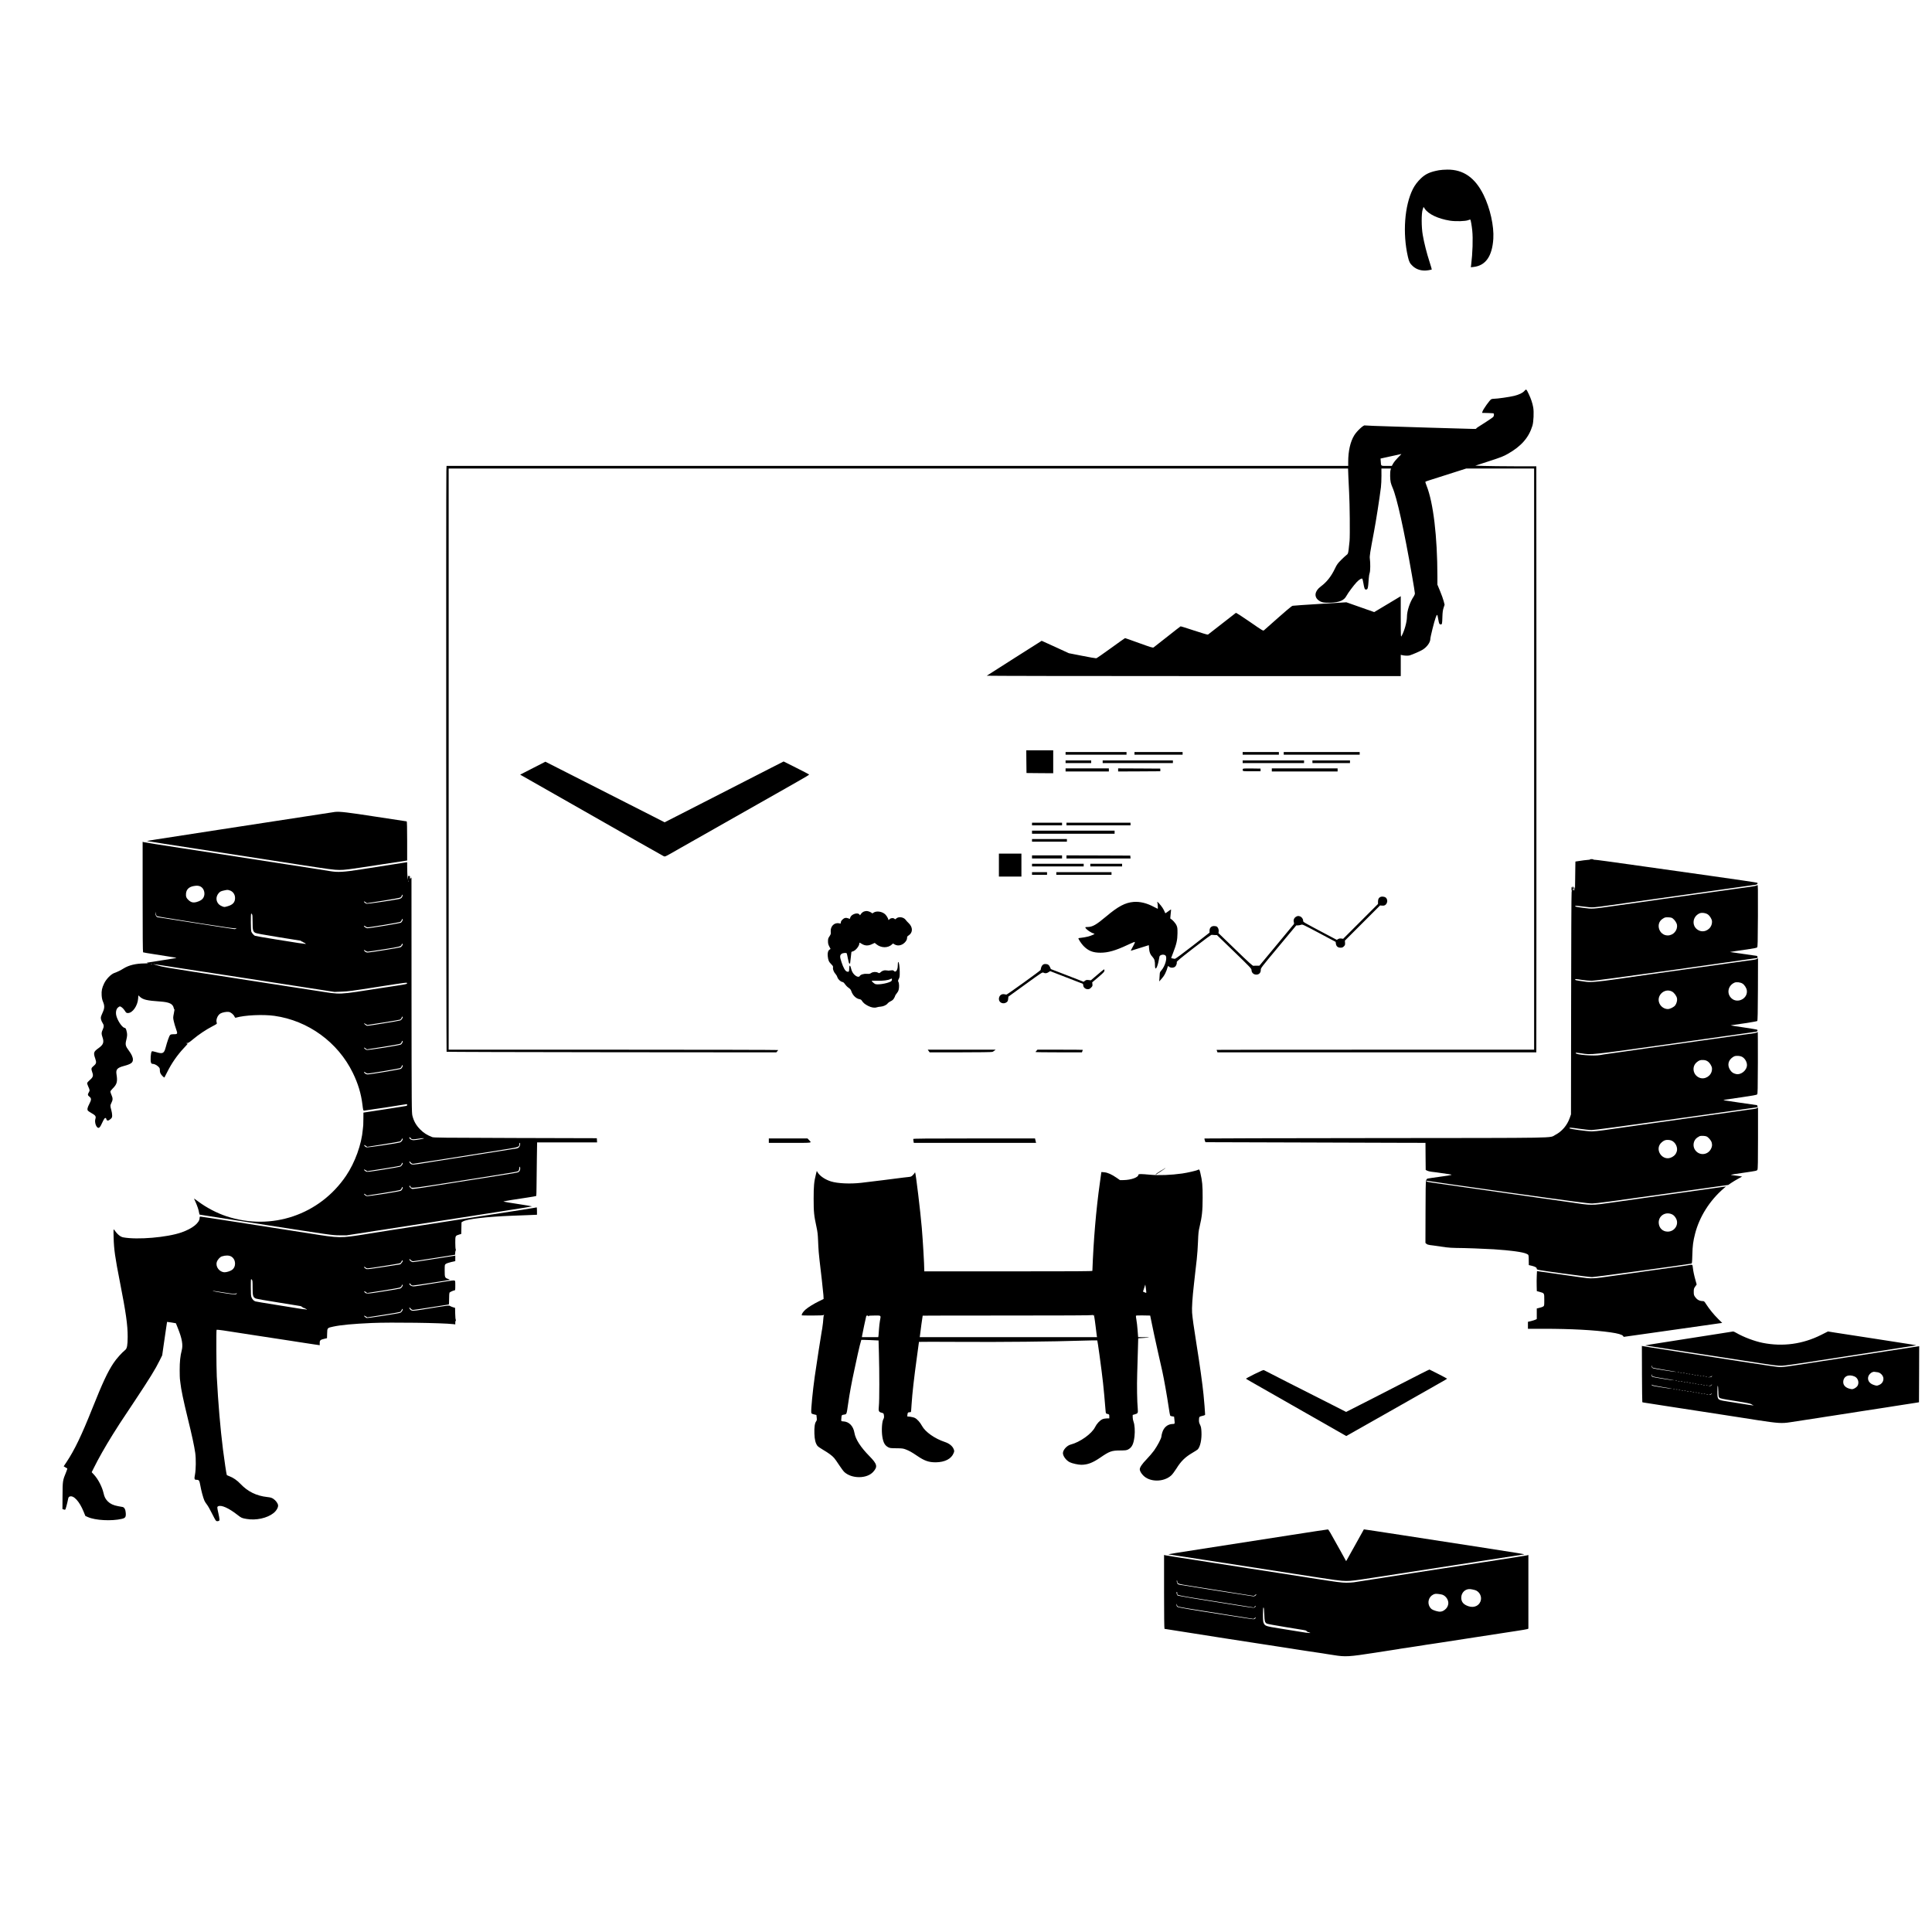 <?xml version="1.0" standalone="no"?>
<!DOCTYPE svg PUBLIC "-//W3C//DTD SVG 20010904//EN"
 "http://www.w3.org/TR/2001/REC-SVG-20010904/DTD/svg10.dtd">
<svg version="1.0" xmlns="http://www.w3.org/2000/svg"
 width="4375pt" height="4375pt" viewBox="0 0 4375 4375"
 preserveAspectRatio="xMidYMid meet">

<g transform="translate(0,4375) scale(0.1,-0.1)"
fill="#000000" stroke="none">
<path d="M32585 39895 c-198 -36 -300 -82 -406 -182 -77 -73 -141 -157 -184
-242 -190 -378 -236 -1004 -113 -1536 27 -117 45 -151 112 -213 91 -82 212
-114 350 -92 38 6 73 13 77 15 4 3 -18 80 -48 172 -64 196 -125 437 -155 613
-31 175 -32 485 -2 575 l20 60 29 -43 c81 -122 301 -226 569 -269 131 -20 352
-14 414 12 24 9 45 15 48 13 9 -10 33 -145 43 -247 19 -184 8 -518 -25 -780
l-7 -53 64 7 c272 31 420 244 445 638 18 289 -73 695 -222 996 -192 388 -457
573 -818 570 -66 0 -152 -7 -191 -14z"/>
<path d="M34522 34899 c-42 -47 -117 -84 -236 -114 -96 -24 -381 -65 -454 -65
-24 0 -52 -5 -62 -10 -36 -19 -186 -230 -200 -281 l-9 -29 62 -1 c60 -1 123
-3 180 -7 24 -2 27 -6 27 -35 0 -22 -8 -41 -22 -54 -22 -20 -277 -188 -345
-228 -18 -11 -33 -24 -33 -30 0 -7 -23 -10 -62 -8 -35 2 -243 7 -463 13 -220
6 -467 13 -550 16 -82 2 -440 14 -794 25 -354 10 -648 22 -653 25 -27 17 -184
-129 -242 -225 -88 -144 -136 -356 -136 -598 l0 -93 -10209 0 -10209 0 -4
-112 c-8 -234 -3 -13147 5 -13155 5 -4 1686 -9 3737 -11 l3729 -3 20 23 c12
12 21 25 21 30 0 4 -1678 8 -3730 8 l-3730 0 0 6580 0 6580 10184 0 10183 0 7
-192 c4 -106 12 -267 17 -358 14 -240 21 -956 10 -1089 -6 -63 -16 -155 -22
-204 -13 -85 -15 -91 -49 -116 -19 -14 -74 -65 -122 -113 -77 -77 -93 -100
-139 -195 -84 -176 -185 -304 -320 -404 -138 -102 -158 -233 -49 -314 64 -47
119 -58 269 -53 202 7 306 51 360 152 38 71 165 241 233 313 60 62 112 93 128
77 5 -5 15 -50 24 -100 20 -117 30 -144 55 -144 46 0 50 15 67 254 3 48 12
103 20 122 16 37 18 231 4 324 -8 56 4 133 95 615 44 231 124 743 156 1000 7
55 12 173 12 263 l-1 162 108 0 109 0 -10 -32 c-14 -51 -12 -216 4 -283 8 -33
26 -85 40 -115 97 -217 260 -948 442 -1995 36 -204 65 -385 65 -402 0 -16 -11
-47 -25 -67 -89 -131 -155 -330 -155 -469 -1 -111 -57 -313 -120 -427 -19 -35
-19 -35 -20 432 l0 467 -300 -180 -301 -180 -315 111 -316 111 -591 -36 c-326
-20 -606 -39 -624 -43 -28 -6 -132 -95 -649 -554 -20 -18 -25 -15 -324 192
-186 129 -308 206 -314 201 -32 -24 -623 -485 -632 -492 -6 -5 -131 32 -310
91 -164 55 -304 98 -310 96 -6 -2 -142 -108 -301 -234 -160 -127 -299 -236
-310 -243 -18 -11 -61 2 -329 99 -170 62 -313 112 -317 112 -4 0 -148 -102
-320 -227 -172 -125 -321 -228 -332 -230 -11 -2 -155 23 -320 56 l-301 59
-307 141 -308 140 -617 -391 c-339 -215 -621 -395 -627 -400 -5 -4 2102 -8
4683 -8 l4692 0 0 241 0 241 23 -6 c45 -14 143 -18 177 -8 70 21 250 100 298
131 99 63 171 165 172 242 0 43 89 401 120 481 34 92 38 89 60 -40 16 -94 25
-112 55 -112 31 0 33 8 38 175 3 99 10 148 27 201 l23 70 -21 82 c-12 45 -48
148 -82 228 l-60 145 0 182 c-1 910 -93 1676 -245 2057 -19 47 -31 88 -27 91
4 4 45 19 92 34 47 15 146 46 220 70 74 24 242 77 373 119 l238 76 770 0 769
0 0 -6580 0 -6580 -3595 0 c-1977 0 -3595 -2 -3595 -4 0 -3 4 -16 10 -30 l10
-26 3610 0 3610 0 2 2828 c1 2212 0 9792 -2 10335 l0 107 -497 1 c-274 1 -585
4 -692 8 l-193 6 314 102 c276 90 328 111 427 168 301 171 471 366 553 635 26
85 36 313 18 414 -17 95 -52 201 -100 300 -57 120 -58 121 -98 75z m-2861
-1507 c-43 -43 -93 -104 -111 -135 l-32 -57 -119 0 c-135 0 -124 -9 -132 105
l-5 61 232 51 c127 28 234 52 239 52 4 1 -28 -34 -72 -77z"/>
<path d="M23242 26503 l3 -258 303 -3 302 -2 0 260 0 260 -305 0 -305 0 2
-257z"/>
<path d="M24130 26690 l0 -30 690 0 690 0 0 30 0 30 -690 0 -690 0 0 -30z"/>
<path d="M25690 26690 l0 -30 545 0 545 0 0 30 0 30 -545 0 -545 0 0 -30z"/>
<path d="M28140 26690 l0 -30 410 0 410 0 0 30 0 30 -410 0 -410 0 0 -30z"/>
<path d="M29070 26690 l0 -30 860 0 860 0 0 30 0 30 -860 0 -860 0 0 -30z"/>
<path d="M24130 26500 l0 -30 290 0 290 0 0 30 0 30 -290 0 -290 0 0 -30z"/>
<path d="M24970 26500 l0 -30 795 0 795 0 0 30 0 30 -795 0 -795 0 0 -30z"/>
<path d="M28140 26500 l0 -30 695 0 695 0 0 30 0 30 -695 0 -695 0 0 -30z"/>
<path d="M29720 26500 l0 -30 425 0 425 0 0 30 0 30 -425 0 -425 0 0 -30z"/>
<path d="M17450 26356 c-703 -360 -986 -504 -1155 -591 -99 -51 -297 -152
-440 -225 -143 -73 -383 -195 -532 -272 l-273 -139 -262 134 c-145 74 -594
302 -998 507 -404 205 -894 453 -1087 552 l-353 179 -285 -146 -286 -147 213
-121 c117 -66 517 -293 888 -505 1386 -790 2116 -1205 2146 -1219 30 -15 33
-14 160 57 71 40 170 96 219 125 50 28 200 114 335 190 393 222 615 348 1870
1060 770 437 722 409 703 422 -9 7 -141 75 -292 151 l-276 138 -295 -150z"/>
<path d="M24130 26315 l0 -35 490 0 490 0 0 35 0 35 -490 0 -490 0 0 -35z"/>
<path d="M25320 26315 l0 -35 478 2 477 3 0 30 0 30 -477 3 -478 2 0 -35z"/>
<path d="M28144 26336 c-3 -8 -4 -23 -2 -33 3 -17 18 -18 203 -18 l200 0 0 30
0 30 -198 3 c-166 2 -198 0 -203 -12z"/>
<path d="M28800 26315 l0 -35 745 0 745 0 0 35 0 35 -745 0 -745 0 0 -35z"/>
<path d="M7585 25364 c-44 -5 -349 -52 -2600 -399 -1642 -253 -1658 -255
-1653 -261 2 -2 591 -94 1309 -204 717 -111 1666 -257 2109 -326 710 -109 820
-124 935 -124 117 -1 201 10 833 107 l702 107 0 443 c0 286 -4 443 -10 443 -5
0 -317 47 -692 105 -653 101 -824 121 -933 109z"/>
<path d="M23370 25090 l0 -30 340 0 340 0 0 30 0 30 -340 0 -340 0 0 -30z"/>
<path d="M24150 25090 l0 -30 725 0 725 0 0 30 0 30 -725 0 -725 0 0 -30z"/>
<path d="M23370 24905 l0 -35 935 0 935 0 0 35 0 35 -935 0 -935 0 0 -35z"/>
<path d="M23370 24720 l0 -30 395 0 395 0 0 30 0 30 -395 0 -395 0 0 -30z"/>
<path d="M3230 23440 c0 -835 3 -1251 10 -1255 6 -4 113 -22 238 -41 125 -19
268 -42 317 -50 50 -8 114 -18 142 -23 29 -4 55 -10 58 -12 2 -3 -138 -27
-313 -53 -174 -26 -328 -51 -342 -54 -23 -6 -22 -7 10 -12 19 -3 -17 -6 -80
-7 -195 -2 -353 -40 -470 -113 -72 -45 -139 -78 -215 -105 -74 -27 -181 -138
-227 -235 -49 -102 -62 -165 -56 -269 4 -62 13 -103 32 -148 37 -88 35 -145
-8 -238 -19 -41 -37 -88 -41 -104 -8 -36 9 -92 41 -141 30 -44 30 -82 -1 -148
-30 -65 -31 -91 -5 -167 41 -118 21 -173 -91 -252 -109 -78 -117 -104 -73
-231 32 -94 27 -118 -37 -171 -56 -48 -58 -60 -29 -145 28 -77 17 -110 -56
-173 -29 -26 -56 -55 -60 -65 -3 -11 8 -47 25 -84 36 -78 37 -89 11 -132 -28
-46 -25 -66 15 -96 48 -37 47 -72 -5 -170 -41 -78 -49 -120 -28 -149 7 -8 45
-33 83 -55 88 -49 104 -74 85 -131 -24 -73 20 -201 69 -201 26 0 44 25 85 115
44 95 63 120 83 104 7 -6 13 -17 13 -24 0 -7 6 -18 14 -24 18 -15 46 -3 89 37
23 22 27 34 27 76 0 28 -9 83 -20 121 -26 90 -25 105 5 165 32 62 32 103 0
174 -14 31 -25 66 -25 77 0 10 24 43 54 72 94 92 111 155 85 316 -19 112 14
151 163 191 165 44 208 75 208 148 0 50 -32 121 -89 197 -79 104 -88 140 -61
244 24 96 25 137 4 212 -14 50 -20 59 -45 64 -60 13 -168 181 -188 290 -13 71
3 138 41 170 16 14 35 25 41 25 28 0 78 -43 111 -94 33 -52 38 -56 74 -56 104
0 218 163 230 327 l5 73 37 -34 c71 -64 161 -85 456 -105 211 -15 288 -52 309
-149 4 -18 10 -30 14 -27 5 2 -1 -39 -12 -93 -19 -94 -19 -100 -2 -177 9 -44
32 -122 51 -174 41 -114 38 -121 -52 -121 -49 0 -68 -4 -83 -19 -19 -19 -63
-144 -101 -286 -35 -131 -66 -146 -218 -99 -56 17 -88 22 -94 16 -25 -25 -37
-206 -18 -256 5 -15 17 -26 27 -26 43 0 96 -24 133 -59 36 -34 40 -43 40 -87
0 -33 7 -61 23 -86 21 -34 74 -85 81 -77 2 2 30 56 61 119 101 203 230 388
376 544 46 49 85 92 87 97 2 4 -9 9 -25 12 -23 3 -22 4 9 6 31 1 54 15 140 87
125 105 293 218 438 293 103 54 107 57 98 81 -24 63 18 170 83 209 41 25 142
44 191 36 47 -8 109 -60 128 -105 9 -21 18 -29 29 -26 203 59 615 78 876 42
764 -108 1437 -597 1775 -1291 118 -242 187 -470 217 -717 16 -130 18 -138 39
-138 22 0 910 135 952 145 17 4 22 1 22 -14 0 -10 -6 -21 -12 -23 -7 -3 -230
-38 -495 -79 l-483 -74 -1 -135 c0 -74 -2 -142 -3 -150 -2 -8 -6 -51 -10 -95
-27 -336 -177 -752 -379 -1050 -599 -886 -1687 -1254 -2707 -918 -218 72 -457
197 -642 336 -49 37 -91 67 -93 67 -2 0 11 -33 30 -72 42 -93 74 -186 82 -244
3 -25 11 -48 17 -50 6 -2 684 -108 1506 -235 1463 -227 1498 -232 1655 -233
l160 -1 2103 325 c1156 179 2102 327 2102 331 0 3 -143 27 -317 54 -175 26
-324 51 -331 55 -7 3 67 19 165 34 98 15 265 40 372 57 106 16 197 32 202 35
5 3 9 108 9 233 0 125 3 397 7 604 l6 377 679 0 679 0 -3 48 -3 47 -1845 5
c-1675 5 -1849 6 -1885 21 -123 50 -190 93 -269 172 -92 93 -144 184 -176 307
-18 73 -19 147 -21 2715 -1 1452 -1 2651 -1 2665 0 22 -1 23 -13 7 -18 -25
-23 -21 -21 13 1 17 0 30 -3 31 -3 0 -14 2 -23 4 -15 3 -18 -5 -19 -43 l-2
-47 -7 55 c-5 30 -8 120 -9 201 l-1 145 -337 -53 c-186 -29 -500 -78 -698
-109 -403 -63 -537 -71 -715 -40 -52 8 -255 40 -450 71 -195 30 -530 82 -745
115 -214 33 -550 85 -745 115 -195 30 -411 64 -480 75 -69 10 -494 76 -945
145 -451 68 -832 129 -847 134 l-28 9 0 -1248z m6027 348 c-3 -8 -6 -5 -6 6
-1 11 2 17 5 13 3 -3 4 -12 1 -19z m-4717 -113 c80 -40 114 -160 70 -245 -25
-49 -76 -84 -157 -106 -77 -21 -125 -10 -182 42 -50 45 -65 81 -59 148 8 96
67 153 177 172 70 12 110 9 151 -11z m655 -86 c77 -21 128 -91 128 -174 0 -96
-50 -153 -165 -186 -74 -22 -77 -22 -122 -5 -64 25 -102 59 -121 111 -23 58
-13 120 25 174 36 49 58 61 135 77 78 16 74 16 120 3z m3920 -126 c-10 -42
-32 -61 -83 -72 -124 -26 -707 -112 -727 -107 -29 7 -72 42 -63 51 3 4 20 -3
37 -16 l30 -22 368 57 c206 32 378 64 390 72 13 8 25 25 29 39 3 14 11 25 16
25 6 0 7 -11 3 -27z m-5568 -454 c13 -13 66 -22 1003 -170 620 -97 769 -118
789 -109 22 10 23 9 11 -4 -7 -9 -24 -16 -38 -16 -13 0 -409 61 -879 135 -470
74 -858 135 -864 135 -25 0 -49 41 -48 83 l2 42 6 -43 c4 -23 12 -47 18 -53z
m2164 31 c5 0 9 -71 9 -166 0 -185 8 -217 60 -248 21 -12 187 -43 523 -97 270
-43 498 -80 505 -81 6 -1 12 -5 12 -10 0 -4 6 -8 14 -8 7 0 25 -9 38 -20 14
-10 28 -16 32 -13 3 3 6 1 6 -5 0 -6 8 -12 18 -15 36 -8 -87 6 -173 19 -49 8
-287 46 -528 84 -241 39 -446 74 -455 79 -28 15 -70 64 -81 94 -12 32 -15 399
-3 411 4 4 8 1 10 -8 2 -9 8 -16 13 -16z m3409 -109 c0 -24 -21 -61 -42 -75
-22 -14 -695 -126 -758 -126 -30 0 -90 43 -78 55 4 4 19 -2 34 -14 15 -11 35
-21 46 -21 57 0 725 112 745 125 12 9 25 26 29 40 6 24 24 35 24 16z m0 -564
c0 -18 -28 -55 -51 -68 -22 -11 -692 -119 -744 -119 -21 0 -44 9 -62 24 -35
30 -24 46 13 17 15 -11 38 -21 53 -21 14 0 183 25 375 55 356 56 377 62 391
106 7 21 25 26 25 6z m-5677 -444 c-7 -2 -19 -2 -25 0 -7 3 -2 5 12 5 14 0 19
-2 13 -5z m2085 -319 l2047 -316 160 6 c138 4 253 19 823 109 639 100 663 103
660 83 -3 -22 -9 -23 -423 -85 -38 -6 -113 -17 -165 -25 -999 -156 -890 -151
-1439 -66 -212 32 -548 84 -746 115 -198 30 -504 78 -680 105 -176 28 -378 59
-450 70 -71 11 -157 25 -190 30 -33 5 -370 57 -750 115 -502 77 -715 114 -780
135 -49 15 -99 30 -110 33 -11 2 -16 5 -12 6 5 0 929 -141 2055 -315z m3592
-884 c0 -25 -31 -68 -57 -78 -25 -10 -712 -122 -748 -122 -15 0 -78 50 -72 57
3 2 20 -5 40 -17 l35 -21 358 56 c198 31 370 60 382 66 13 5 29 23 35 39 11
29 27 41 27 20z m0 -549 c0 -24 -21 -61 -42 -74 -29 -19 -741 -131 -774 -123
-26 7 -69 44 -61 53 3 2 19 -5 36 -18 l30 -22 368 57 c208 33 378 64 390 72
13 8 25 25 29 39 6 24 24 35 24 16z m0 -550 c0 -24 -21 -61 -42 -75 -22 -14
-692 -126 -756 -126 -18 0 -43 10 -59 24 -35 30 -24 46 13 17 15 -11 36 -21
48 -21 59 0 723 112 743 125 12 9 25 26 29 40 6 24 24 35 24 16z m182 -1646
c23 -30 49 -31 185 -9 53 8 103 12 112 8 18 -7 -169 -42 -235 -43 -44 -1 -94
28 -94 55 0 21 10 17 32 -11z m-182 -15 c0 -26 -31 -68 -57 -78 -54 -21 -741
-122 -765 -113 -28 10 -66 51 -49 51 6 0 24 -9 39 -20 l27 -20 355 56 c195 30
367 60 382 66 15 5 33 23 40 39 13 29 28 39 28 19z m2657 -132 c-6 -45 -31
-74 -71 -83 -11 -3 -421 -68 -911 -145 -489 -77 -1002 -158 -1140 -180 -305
-50 -327 -51 -360 -20 -22 21 -34 50 -20 50 3 0 16 -12 29 -27 18 -20 32 -27
57 -26 29 1 1138 175 2084 327 305 49 315 53 315 117 0 16 5 29 11 29 8 0 10
-14 6 -42z m-2657 -418 c0 -25 -31 -68 -57 -78 -15 -6 -190 -37 -388 -68 -351
-55 -361 -56 -392 -39 -17 10 -34 24 -37 31 -7 18 -3 18 37 -6 l35 -21 359 56
c197 31 369 60 381 66 13 5 29 23 35 39 11 29 27 41 27 20z m2660 -119 c0 -27
-7 -49 -23 -67 -26 -30 66 -13 -1147 -204 -212 -34 -428 -68 -480 -76 -52 -8
-120 -19 -150 -24 -30 -4 -184 -29 -342 -54 -158 -25 -295 -43 -305 -39 -26 9
-63 44 -63 60 0 20 18 16 25 -5 15 -48 4 -49 967 103 1559 247 1459 229 1480
255 10 12 18 37 18 56 0 19 5 34 10 34 6 0 10 -18 10 -39z m-2660 -430 c0 -24
-21 -61 -42 -75 -29 -18 -740 -130 -774 -122 -26 7 -69 44 -61 53 3 2 19 -5
36 -18 l31 -22 367 57 c208 32 378 64 390 72 13 8 25 25 29 39 6 24 24 35 24
16z"/>
<path d="M22620 24160 l0 -260 255 0 255 0 0 260 0 260 -255 0 -255 0 0 -260z"/>
<path d="M23370 24345 l0 -35 340 0 340 0 0 35 0 35 -340 0 -340 0 0 -35z"/>
<path d="M24150 24345 l0 -35 726 0 725 0 -3 33 -3 32 -722 3 -723 2 0 -35z"/>
<path d="M36006 24288 c3 -4 -11 -8 -30 -8 -31 0 -176 -19 -271 -35 l-30 -5
-2 -122 c0 -68 -2 -205 -4 -305 l-3 -181 -29 4 c-17 2 -32 6 -35 9 -6 5 23 9
48 5 8 -1 11 2 7 6 -11 11 -67 14 -68 3 -4 -30 -3 -69 2 -69 4 0 2 -21 -2 -47
-5 -27 -10 -1168 -11 -2538 l-3 -2490 -28 -80 c-60 -170 -176 -306 -328 -385
-144 -75 219 -68 -4071 -72 -2126 -2 -3869 -6 -3872 -9 -3 -3 0 -23 7 -45 l14
-39 2009 -6 c1105 -3 2226 -7 2491 -8 l483 -1 2 -307 3 -306 35 -18 c19 -9 62
-20 94 -23 33 -3 87 -10 120 -15 75 -12 196 -29 256 -37 128 -17 119 -20 -165
-59 -154 -21 -289 -41 -301 -45 -11 -5 -25 -23 -31 -44 -8 -25 -12 -254 -12
-724 l-2 -688 23 -21 c15 -13 43 -23 82 -28 32 -4 68 -8 80 -10 27 -5 143 -21
277 -40 59 -8 167 -15 240 -15 171 0 636 -17 844 -30 392 -26 664 -63 745
-103 50 -24 47 -14 49 -188 l1 -67 68 -16 c82 -21 112 -39 112 -69 0 -22 8
-24 588 -105 331 -46 621 -82 664 -82 61 0 2148 284 2244 305 21 5 21 11 27
202 5 204 18 303 62 475 98 383 330 751 645 1023 l55 47 -50 -7 c-27 -3 -61
-8 -75 -10 -14 -2 -61 -9 -105 -15 -44 -6 -107 -15 -140 -20 -33 -5 -78 -11
-100 -14 -123 -16 -353 -48 -435 -61 -52 -8 -212 -30 -355 -50 -143 -20 -368
-51 -500 -70 -538 -76 -752 -106 -790 -112 -519 -74 -476 -74 -990 3 -95 14
-1466 208 -1550 220 -22 3 -67 9 -100 14 -58 9 -168 24 -250 36 -22 3 -65 9
-95 14 -30 5 -80 12 -110 15 -30 3 -62 8 -70 10 -8 2 -37 6 -65 10 -27 3 -77
10 -110 15 -33 5 -80 12 -105 15 -25 3 -70 10 -100 15 -30 5 -77 11 -105 15
-27 3 -61 7 -75 10 -14 2 -41 6 -60 9 -44 6 -188 26 -215 31 -11 1 -63 9 -115
16 -52 7 -101 17 -107 22 -22 17 -14 26 15 16 15 -5 835 -122 1822 -261 1499
-210 1813 -251 1905 -251 87 1 424 45 1596 211 l1486 209 64 44 c35 24 106 67
157 95 l92 51 -74 12 c-41 6 -100 14 -130 17 -31 4 -54 9 -52 11 2 3 136 24
298 47 281 41 294 43 305 67 10 18 13 187 13 717 l0 692 -22 -14 c-13 -8 -50
-17 -83 -21 -33 -4 -85 -10 -115 -15 -30 -5 -73 -12 -95 -14 -22 -3 -105 -15
-185 -26 -80 -12 -158 -23 -175 -25 -16 -3 -145 -21 -285 -40 -140 -20 -363
-51 -495 -70 -132 -19 -355 -50 -495 -70 -140 -20 -268 -38 -285 -40 -16 -3
-176 -25 -355 -50 -179 -25 -404 -57 -500 -71 -96 -14 -188 -27 -205 -29 -16
-3 -110 -16 -207 -30 -97 -14 -214 -25 -259 -25 -115 0 -509 54 -509 70 0 19
23 18 216 -10 109 -16 239 -30 287 -30 63 0 622 75 1910 255 1002 141 1828
257 1835 260 21 8 14 44 -10 50 -13 3 -194 29 -403 58 -314 44 -372 55 -335
61 25 4 200 30 390 57 239 34 350 54 360 65 13 13 15 108 17 722 1 389 -1 701
-3 695 -6 -14 -56 -29 -129 -38 -77 -9 -333 -44 -400 -55 -33 -5 -78 -11 -100
-14 -22 -3 -184 -26 -360 -51 -176 -25 -336 -47 -355 -50 -29 -4 -236 -33
-355 -50 -16 -3 -129 -19 -250 -35 -121 -17 -233 -33 -250 -35 -16 -3 -176
-25 -355 -50 -179 -25 -401 -57 -495 -71 -93 -13 -235 -34 -315 -44 -80 -11
-172 -25 -205 -32 -140 -26 -546 5 -553 43 -3 14 9 14 120 -3 248 -38 169 -47
2148 231 987 138 1805 254 1818 257 26 5 40 30 25 45 -5 5 -144 29 -309 53
-164 24 -297 45 -294 46 7 3 41 8 328 49 145 22 269 44 275 50 9 9 13 197 15
717 l2 705 -22 -15 c-13 -7 -45 -17 -73 -21 -27 -3 -63 -8 -80 -11 -16 -2 -97
-13 -180 -24 -82 -11 -177 -25 -210 -30 -33 -5 -78 -11 -100 -14 -54 -7 -522
-73 -610 -86 -38 -5 -86 -12 -105 -15 -60 -8 -466 -65 -645 -90 -93 -13 -285
-40 -425 -60 -321 -45 -246 -35 -740 -106 -435 -63 -619 -78 -725 -59 -27 5
-89 14 -137 20 -63 9 -88 16 -88 26 0 17 -2 18 155 -6 72 -11 170 -20 220 -20
63 0 611 73 1910 255 1001 141 1826 258 1833 260 21 8 14 44 -10 50 -20 4
-571 83 -602 86 -11 1 164 28 449 69 92 13 156 27 165 36 13 13 15 109 18 720
2 624 1 704 -12 691 -14 -14 -74 -27 -186 -42 -51 -6 -288 -40 -395 -55 -38
-5 -86 -12 -105 -15 -19 -3 -132 -18 -250 -35 -118 -17 -231 -32 -250 -35 -19
-3 -145 -20 -280 -39 -135 -19 -441 -62 -680 -95 -239 -34 -462 -65 -495 -71
-33 -5 -78 -11 -100 -14 -22 -3 -229 -32 -460 -65 -539 -77 -535 -77 -730 -51
-177 23 -195 27 -195 42 0 12 39 9 239 -17 152 -20 160 -20 576 39 138 19 428
60 645 91 217 31 890 125 1495 210 605 85 1115 157 1133 160 34 6 52 29 36 45
-5 5 -493 77 -1084 160 -591 84 -1232 174 -1425 201 -862 122 -1135 159 -1169
159 -20 0 -36 3 -36 8 0 4 -18 7 -39 7 -22 1 -37 -3 -35 -7z m-358 -673 c6 0
12 -4 12 -10 0 -13 -23 -13 -32 0 -5 6 -8 2 -8 -9 0 -11 -3 -17 -6 -13 -3 3
-3 15 1 28 4 12 10 18 14 13 3 -5 12 -9 19 -9z m3026 -572 c24 -17 52 -50 69
-83 25 -47 28 -63 24 -108 -14 -136 -156 -226 -281 -178 -180 69 -180 311 -1
393 48 22 140 10 189 -24z m-797 -89 c47 -35 91 -101 98 -147 19 -124 -83
-240 -210 -240 -195 0 -281 263 -122 372 59 39 64 41 139 38 50 -2 75 -8 95
-23z m1583 -1478 c46 -30 90 -100 97 -154 25 -185 -212 -306 -349 -177 -113
107 -79 285 67 352 46 21 138 10 185 -21z m-1600 -178 c51 -26 105 -99 116
-156 9 -46 -10 -117 -41 -158 -31 -41 -118 -84 -167 -84 -78 0 -155 51 -189
125 -81 174 110 359 281 273z m1586 -1478 c64 -32 114 -114 114 -188 -1 -120
-135 -229 -249 -203 -64 14 -104 43 -138 101 -61 101 -37 209 61 277 42 28 56
33 109 33 41 0 75 -7 103 -20z m-772 -107 c24 -17 52 -50 69 -83 25 -47 28
-63 24 -109 -14 -136 -162 -227 -285 -175 -146 60 -178 250 -60 349 53 45 87
56 152 51 44 -3 69 -12 100 -33z m-31 -1697 c42 -17 104 -89 117 -135 16 -57
12 -93 -15 -147 -74 -145 -266 -159 -359 -26 -63 89 -41 220 47 281 23 15 49
31 57 34 29 11 121 7 153 -7z m-763 -110 c75 -49 115 -154 90 -232 -19 -59
-47 -92 -103 -124 -214 -123 -423 177 -235 335 52 44 87 56 151 51 41 -3 70
-12 97 -30z m-25 -1651 c37 -15 66 -42 93 -87 83 -135 -20 -308 -183 -308
-113 0 -196 80 -203 195 -9 158 144 262 293 200z"/>
<path d="M23370 24160 l0 -30 585 0 585 0 0 30 0 30 -585 0 -585 0 0 -30z"/>
<path d="M24690 24160 l0 -30 360 0 360 0 0 30 0 30 -360 0 -360 0 0 -30z"/>
<path d="M23370 23970 l0 -30 170 0 170 0 0 30 0 30 -170 0 -170 0 0 -30z"/>
<path d="M23920 23970 l0 -30 625 0 625 0 0 30 0 30 -625 0 -625 0 0 -30z"/>
<path d="M31265 23441 c-42 -18 -60 -50 -60 -107 l0 -54 -394 -394 -395 -395
-42 6 c-30 4 -50 0 -72 -12 l-30 -18 -214 113 c-561 297 -548 289 -548 318 0
45 -34 90 -78 103 -33 9 -45 9 -75 -6 -48 -23 -73 -75 -59 -123 8 -26 8 -39
-1 -52 -7 -9 -184 -224 -395 -477 l-383 -461 -57 0 c-31 1 -67 -1 -78 -3 -17
-3 -104 75 -407 369 l-385 372 5 38 c6 44 -16 95 -46 112 -11 5 -38 10 -61 10
-60 0 -100 -41 -100 -104 l0 -45 -382 -298 c-239 -185 -391 -297 -403 -296
-28 2 -85 15 -85 18 0 2 21 56 46 121 76 195 97 288 98 439 1 116 -2 136 -23
182 -21 49 -99 134 -131 145 -11 3 -12 20 -1 107 7 57 11 104 9 106 -2 2 -30
-16 -62 -41 -33 -24 -62 -44 -66 -44 -3 0 -12 17 -19 38 -8 20 -29 60 -47 87
-40 61 -128 158 -118 130 9 -25 18 -155 11 -155 -3 0 -39 18 -80 40 -165 89
-320 127 -466 116 -191 -16 -349 -99 -622 -329 -227 -191 -309 -237 -420 -239
-52 -1 -57 -3 -49 -18 22 -42 123 -111 190 -130 23 -7 21 -9 -30 -33 -59 -28
-155 -51 -257 -63 -35 -3 -63 -8 -63 -11 0 -22 65 -120 113 -171 109 -113 214
-156 387 -156 172 0 341 48 611 175 82 38 153 69 159 69 18 0 11 -20 -39 -111
-27 -49 -47 -89 -43 -89 4 1 97 29 207 64 l200 63 6 -76 c6 -87 26 -135 80
-193 42 -45 54 -87 54 -195 0 -128 53 -52 85 122 6 33 13 70 16 83 9 42 98 59
135 26 49 -44 -5 -241 -93 -340 -31 -35 -35 -46 -37 -99 -1 -33 -4 -80 -7
-105 l-5 -45 44 48 c75 82 116 161 153 295 3 9 10 7 26 -7 32 -30 92 -32 134
-5 26 18 49 75 41 105 -4 17 62 72 384 322 246 190 396 301 407 298 9 -2 40
-4 68 -5 l52 -1 391 -378 c353 -342 391 -382 391 -411 0 -61 45 -105 108 -106
62 0 102 40 102 104 0 46 2 48 402 528 l401 482 41 1 c23 1 55 7 71 14 29 12
43 5 405 -187 l375 -200 6 -42 c8 -59 44 -90 105 -90 37 0 51 6 76 30 26 27
29 36 26 80 l-3 50 399 399 398 398 44 -5 c54 -6 90 15 110 65 17 40 7 89 -26
118 -22 19 -86 29 -115 16z"/>
<path d="M19551 23103 c-18 -9 -43 -31 -54 -48 l-21 -32 -17 21 c-41 50 -180
3 -204 -69 -5 -17 -10 -31 -11 -33 0 -1 -17 4 -37 13 -22 9 -48 12 -68 8 -43
-8 -99 -66 -99 -102 0 -28 -1 -29 -37 -20 -111 25 -203 -69 -191 -193 5 -44 1
-56 -28 -100 -30 -44 -34 -58 -34 -113 0 -50 6 -74 29 -118 l29 -56 -23 -15
c-33 -21 -49 -78 -41 -145 10 -96 25 -131 76 -182 44 -44 48 -52 43 -83 -6
-40 21 -104 63 -149 14 -16 31 -45 36 -65 13 -45 68 -99 111 -108 24 -4 40
-18 62 -52 17 -25 52 -61 79 -79 39 -27 53 -44 65 -81 31 -92 108 -166 183
-178 28 -5 43 -14 57 -38 29 -46 68 -78 140 -115 73 -37 143 -49 194 -32 19 7
60 14 92 16 61 4 136 40 158 76 6 10 35 31 64 45 39 18 60 37 78 68 14 24 25
48 25 55 0 7 15 30 33 52 19 21 39 56 45 78 16 53 15 150 -3 184 -13 25 -12
31 8 70 19 37 22 57 21 157 0 119 -18 235 -35 225 -5 -4 -9 -39 -9 -78 0 -107
-49 -172 -91 -121 -10 12 -24 14 -58 10 -63 -8 -60 -8 -112 0 -49 7 -93 -9
-135 -48 -21 -18 -24 -19 -52 -4 -46 24 -113 20 -154 -7 -29 -20 -43 -23 -96
-19 -71 5 -146 -17 -162 -49 -19 -35 -80 -17 -131 38 -34 36 -53 75 -69 141
-18 77 -40 70 -40 -12 0 -70 -11 -83 -55 -66 -37 14 -78 86 -119 211 -41 123
-41 156 1 189 27 21 107 28 117 11 3 -5 16 -59 27 -120 15 -78 25 -111 35
-111 8 0 14 1 14 3 0 1 7 58 15 127 8 69 15 128 15 132 0 3 13 9 29 13 62 13
151 121 151 183 0 20 2 20 51 -10 75 -47 147 -50 232 -10 l65 30 35 -29 c108
-89 264 -92 355 -6 l23 22 39 -23 c79 -45 183 -17 248 67 22 30 32 54 32 79 1
30 6 41 33 57 101 64 102 186 4 280 -24 22 -53 54 -65 71 -46 67 -163 85 -217
34 -22 -21 -25 -21 -40 -6 -25 24 -81 20 -110 -8 l-23 -23 -17 45 c-10 24 -35
62 -56 83 -69 69 -204 89 -270 40 -17 -12 -30 -17 -34 -11 -13 21 -85 50 -122
50 -21 0 -53 -8 -72 -17z m639 -1562 c-23 -44 -279 -98 -364 -77 -23 6 -86 60
-86 74 0 4 56 5 124 3 134 -3 243 10 297 37 32 16 34 16 37 0 2 -9 -2 -26 -8
-37z"/>
<path d="M23607 21894 c-15 -14 -29 -43 -33 -63 -3 -20 -7 -41 -9 -46 -5 -17
-759 -559 -775 -558 -8 1 -30 5 -48 9 -67 13 -122 -35 -122 -109 0 -87 108
-128 181 -68 17 14 25 32 29 71 l5 51 384 278 c372 269 385 278 410 265 38
-20 74 -17 115 11 l36 24 362 -140 c200 -78 369 -143 376 -146 6 -3 12 -19 12
-35 0 -46 48 -88 100 -88 35 0 48 6 77 35 32 32 35 40 31 78 l-5 42 139 118
c119 102 138 123 138 148 0 16 -4 29 -8 29 -5 0 -74 -56 -154 -125 l-146 -124
-51 6 c-44 5 -57 2 -82 -16 l-31 -23 -370 144 -371 143 -18 41 c-22 53 -52 74
-105 74 -31 0 -48 -6 -67 -26z"/>
<path d="M21030 19950 l22 -30 699 0 c407 0 708 4 722 10 12 5 33 18 47 29
l25 21 -768 0 -768 0 21 -30z"/>
<path d="M23472 19957 c-12 -13 -22 -26 -22 -30 0 -4 236 -7 525 -7 l525 0 10
26 c6 14 10 27 10 30 0 2 -231 4 -513 4 l-514 0 -21 -23z"/>
<path d="M17410 17920 l0 -50 481 0 c538 0 494 -7 425 68 l-30 32 -438 0 -438
0 0 -50z"/>
<path d="M20680 17958 c0 -7 3 -30 6 -50 l7 -38 1384 0 1385 0 -6 23 c-4 12
-9 34 -12 50 l-6 27 -1379 0 c-1097 0 -1379 -3 -1379 -12z"/>
<path d="M26280 17234 c-58 -35 -107 -69 -109 -76 -4 -13 -3 -12 114 65 87 57
114 78 105 77 -3 -1 -52 -30 -110 -66z"/>
<path d="M27127 17259 c-32 -19 -238 -66 -357 -83 -258 -36 -523 -46 -720 -28
-215 20 -270 20 -270 1 0 -60 -164 -119 -336 -122 l-82 -1 -73 51 c-116 80
-204 119 -281 127 -38 4 -68 5 -68 4 0 -2 -16 -113 -34 -248 -85 -598 -144
-1301 -169 -1988 0 -10 -384 -12 -1904 -12 l-1903 0 0 33 c0 126 -31 658 -56
952 -29 349 -136 1241 -151 1255 -3 3 -8 -2 -11 -10 -3 -8 -21 -31 -41 -51
-32 -32 -43 -37 -106 -43 -38 -4 -83 -9 -100 -11 -73 -11 -852 -108 -965 -120
-251 -28 -529 -15 -680 31 -129 39 -252 121 -302 202 l-22 36 -18 -70 c-44
-174 -53 -269 -53 -559 0 -304 8 -381 65 -643 23 -105 30 -169 35 -295 3 -89
10 -211 15 -272 10 -111 15 -157 70 -625 16 -140 32 -295 36 -345 l5 -90 -112
-55 c-114 -56 -239 -133 -299 -186 -49 -43 -90 -103 -83 -121 5 -12 3 -14 -8
-8 -8 4 -11 5 -7 1 3 -4 118 -7 254 -6 183 0 250 4 256 13 5 7 8 8 8 1 0 -6
-3 -13 -6 -16 -3 -4 -7 -36 -10 -73 -2 -37 -6 -79 -8 -93 -3 -15 -7 -52 -11
-82 -3 -30 -10 -75 -16 -100 -12 -60 -122 -770 -159 -1030 -46 -327 -87 -748
-79 -815 4 -26 9 -30 60 -43 l57 -14 6 -59 c6 -50 4 -63 -13 -86 -31 -42 -44
-132 -39 -278 5 -137 24 -213 67 -274 11 -16 69 -57 128 -91 123 -72 205 -132
252 -186 18 -20 70 -93 115 -163 45 -69 99 -141 120 -159 82 -72 201 -112 331
-112 134 0 250 44 318 119 106 118 93 175 -84 356 -200 202 -316 384 -340 527
-26 157 -123 256 -255 261 -43 2 -44 3 -44 37 0 19 3 51 6 71 6 35 8 37 57 45
62 11 57 -2 92 239 38 262 78 479 146 792 34 153 67 307 74 343 19 94 74 312
79 318 3 2 92 0 198 -4 l193 -9 8 -285 c12 -418 12 -1090 -1 -1200 -12 -114
-4 -134 62 -151 37 -9 45 -15 50 -41 9 -48 7 -77 -8 -101 -34 -52 -47 -261
-26 -397 22 -139 57 -202 134 -243 36 -19 57 -22 186 -23 130 -1 152 -4 212
-27 82 -32 134 -61 258 -145 164 -112 263 -147 420 -146 207 2 356 79 406 211
16 40 16 46 0 88 -27 69 -99 128 -199 161 -230 76 -445 228 -519 366 -40 76
-109 153 -159 178 -21 11 -69 23 -106 28 l-68 7 4 40 c3 45 13 55 54 55 21 0
27 5 28 23 1 12 3 32 4 44 1 13 5 71 9 130 16 240 53 569 121 1064 25 179 45
329 45 332 0 3 422 3 938 0 926 -6 2093 6 2760 28 184 6 336 8 340 5 3 -4 25
-149 49 -324 79 -587 90 -680 139 -1270 5 -57 8 -62 32 -68 51 -11 52 -12 52
-59 l0 -45 -57 0 c-35 0 -75 -8 -100 -19 -57 -26 -128 -102 -165 -178 -73
-149 -341 -341 -552 -395 -86 -22 -176 -122 -176 -195 1 -67 72 -163 152 -204
54 -28 194 -59 263 -59 142 0 259 45 430 162 208 143 257 161 445 162 129 1
150 4 187 23 87 47 124 123 144 298 13 121 4 261 -22 330 -11 28 -19 73 -19
102 l0 52 43 12 c72 19 80 32 72 119 -16 174 -22 525 -13 805 5 165 12 413 16
550 l7 250 115 7 c167 11 173 15 19 17 l-136 1 -12 156 c-6 86 -19 192 -27
236 -8 44 -13 85 -11 92 3 8 52 10 164 8 l159 -3 27 -132 c45 -222 72 -348
152 -707 43 -190 86 -383 97 -430 35 -157 108 -568 139 -782 16 -117 35 -216
41 -219 6 -4 27 -10 48 -13 l37 -6 7 -61 c11 -107 12 -104 -39 -105 -112 -3
-199 -74 -235 -192 -11 -35 -20 -77 -20 -92 0 -40 -89 -209 -166 -317 -37 -51
-113 -140 -170 -199 -98 -100 -154 -183 -154 -226 0 -35 29 -88 75 -136 148
-159 469 -159 640 -1 25 23 78 95 118 158 98 159 195 254 349 345 64 37 124
76 132 85 57 63 92 229 83 398 -4 85 -10 113 -31 158 -22 43 -27 66 -25 115 3
69 4 70 87 90 37 8 52 17 52 28 0 43 -22 312 -36 452 -23 232 -86 686 -159
1140 -66 416 -88 575 -100 715 -8 99 8 351 41 635 13 118 29 256 34 305 5 50
19 171 31 270 11 99 24 279 28 400 7 185 12 237 35 330 55 232 70 367 70 660
1 279 -8 379 -52 564 -18 78 -25 87 -55 70z m-1170 -2785 c-2 -3 -20 3 -39 12
l-35 16 26 80 26 80 14 -92 c7 -50 11 -93 8 -96z m-1212 -504 c-3 -5 -2 -10 4
-10 5 0 11 6 14 13 8 23 24 -67 47 -258 12 -104 24 -202 27 -217 l6 -28 -2008
0 -2008 0 7 48 c3 26 18 134 31 241 14 107 27 196 29 198 1 2 865 3 1919 3
1273 0 1918 3 1922 10 3 5 8 10 11 10 3 0 2 -4 -1 -10z m-5089 -18 c-3 -5 1
-9 9 -9 8 0 12 4 9 9 -3 4 56 8 130 8 157 0 146 11 122 -120 -8 -41 -17 -124
-21 -185 -3 -60 -8 -127 -11 -147 l-6 -38 -185 0 -185 0 4 33 c4 31 86 420 94
445 2 6 13 12 24 12 12 0 19 -4 16 -8z"/>
<path d="M12100 16399 c-46 -9 -120 -21 -1305 -204 -368 -57 -933 -145 -1255
-195 -322 -50 -641 -100 -710 -110 -69 -11 -314 -50 -545 -87 -594 -94 -572
-95 -1300 20 -1204 189 -2422 377 -2447 377 -13 0 -18 -8 -18 -30 0 -112 -164
-242 -411 -328 -327 -114 -998 -171 -1318 -112 -66 12 -131 66 -205 170 -17
24 -18 19 -13 -175 7 -269 32 -444 143 -1009 136 -692 176 -973 175 -1239 -1
-189 -14 -264 -55 -296 -80 -65 -200 -199 -265 -297 -134 -201 -246 -441 -483
-1034 -242 -607 -400 -934 -578 -1203 l-68 -102 37 -22 c20 -13 40 -24 44 -26
4 -1 -6 -35 -23 -76 -82 -199 -82 -204 -84 -540 l-2 -303 25 -9 c13 -6 30 -8
37 -5 10 4 43 125 69 254 5 23 15 36 33 43 89 34 222 -111 316 -344 l39 -96
57 -25 c166 -75 536 -95 767 -41 81 19 96 40 91 130 -4 78 -31 131 -71 139
-12 2 -59 11 -104 19 -105 19 -177 53 -231 107 -54 55 -78 100 -97 187 -32
141 -121 314 -214 416 l-55 59 43 86 c108 219 255 479 434 767 129 207 136
218 497 760 338 509 471 725 562 911 l61 123 28 198 c16 109 40 279 55 378 14
99 26 180 27 181 1 1 47 -5 101 -14 l99 -17 44 -110 c96 -238 121 -383 88
-505 -32 -119 -47 -264 -46 -445 0 -99 3 -189 5 -200 2 -11 7 -51 11 -90 14
-140 68 -399 165 -795 99 -402 147 -627 171 -790 19 -131 16 -377 -5 -488 -20
-101 -15 -122 30 -122 61 0 69 -11 89 -122 20 -116 64 -281 93 -348 11 -25 36
-65 57 -90 20 -24 71 -113 112 -196 41 -84 83 -160 93 -169 13 -12 27 -15 49
-10 27 6 31 11 31 38 0 18 -11 81 -25 142 -30 132 -30 141 -6 155 71 37 240
-38 446 -200 83 -64 90 -67 197 -86 215 -38 468 17 613 133 64 51 110 131 102
179 -8 46 -52 106 -107 143 -38 25 -61 32 -140 41 -244 27 -439 123 -605 298
-76 80 -164 141 -250 173 -30 11 -57 24 -59 27 -8 13 -55 329 -86 573 -62 495
-108 1040 -141 1659 -10 205 -14 1048 -4 1058 3 3 71 -4 153 -16 183 -27 593
-90 635 -98 43 -7 837 -129 916 -140 20 -2 45 -7 56 -9 11 -2 111 -18 221 -34
111 -17 214 -32 230 -35 16 -3 50 -8 77 -11 l47 -7 0 51 c0 60 14 73 105 94
l60 14 3 106 c3 128 3 127 138 156 171 37 445 63 874 82 439 19 1598 3 1843
-26 l47 -6 0 40 c0 22 5 43 10 46 8 5 8 11 1 19 -6 7 -12 70 -13 141 l-3 129
-42 12 c-24 7 -55 20 -71 29 -30 18 -8 21 -637 -81 -199 -33 -229 -33 -260 -4
-22 21 -34 50 -20 50 3 0 16 -12 29 -27 18 -20 32 -27 57 -26 19 1 206 29 415
62 210 34 385 61 388 61 3 0 6 57 6 128 0 70 4 132 8 139 9 15 91 52 115 53
15 0 17 12 17 109 0 104 -1 109 -22 115 -13 3 -90 -5 -173 -19 -82 -13 -238
-38 -345 -55 -107 -17 -235 -37 -284 -45 -49 -8 -106 -15 -126 -15 -40 0 -90
31 -90 56 0 21 10 17 32 -11 13 -17 29 -25 51 -25 34 0 802 118 827 127 9 3
-4 12 -34 22 -72 25 -76 34 -76 187 0 130 0 133 26 153 14 11 68 30 120 42
l94 21 0 63 0 62 -52 -9 c-457 -73 -881 -138 -907 -138 -31 0 -81 36 -81 60 0
15 7 12 34 -15 15 -15 36 -25 53 -25 15 0 235 33 488 73 l460 73 3 44 c2 25 7
49 12 55 5 6 5 17 0 25 -6 8 -10 77 -10 152 0 156 0 155 92 183 l43 12 3 132
3 132 30 18 c92 56 543 109 1119 131 151 6 339 13 418 16 l142 6 0 84 c0 46
-3 84 -7 83 -5 -1 -28 -5 -53 -10z m-6865 -1102 c109 -62 119 -234 17 -305
-38 -27 -119 -52 -165 -52 -115 0 -210 122 -178 230 15 52 72 116 114 129 86
27 162 26 212 -2z m3885 -102 c0 -8 -12 -29 -27 -45 l-28 -31 -370 -58 c-272
-43 -377 -56 -395 -49 -33 13 -61 38 -54 50 3 5 17 -1 30 -13 14 -13 35 -22
52 -21 44 1 682 102 718 113 21 6 36 20 44 39 13 32 30 40 30 15z m-3400 -604
c0 -187 9 -217 72 -246 18 -8 249 -49 513 -90 263 -42 489 -78 501 -81 12 -3
31 -14 43 -25 12 -11 21 -17 21 -14 0 3 18 -4 41 -15 23 -12 39 -24 36 -27 -3
-3 -12 -1 -19 3 -7 5 -20 7 -29 6 -9 -2 -72 6 -140 18 -68 11 -308 50 -534 86
-225 35 -424 69 -441 74 -39 13 -68 44 -89 92 -12 29 -15 79 -15 229 0 191 0
192 20 174 18 -17 20 -31 20 -184z m3400 59 c0 -26 -31 -68 -57 -78 -15 -6
-189 -36 -385 -66 -373 -59 -384 -59 -422 -17 -24 27 -4 28 32 1 l27 -20 355
55 c195 31 370 62 387 70 20 9 35 24 39 40 6 24 24 35 24 15z m-4070 -165
c240 -38 280 -41 298 -23 9 9 12 9 12 0 0 -32 -49 -31 -290 7 -132 21 -243 41
-247 45 -9 9 -16 9 227 -29z m4070 -385 c0 -25 -31 -68 -57 -78 -40 -16 -734
-124 -758 -118 -22 6 -69 45 -62 52 2 3 20 -5 40 -16 l36 -21 358 56 c197 30
369 60 381 66 13 5 29 23 35 39 11 29 27 41 27 20z"/>
<path d="M38235 15100 c-22 -4 -62 -11 -90 -14 -52 -7 -304 -42 -890 -125
-192 -27 -417 -59 -500 -71 -82 -12 -163 -23 -180 -25 -528 -76 -529 -76 -810
-35 -77 11 -156 22 -175 25 -19 3 -66 10 -105 15 -38 6 -133 19 -210 30 -188
26 -211 29 -350 49 l-120 17 -5 -106 c-3 -58 -4 -159 -2 -226 l3 -121 62 -17
c110 -30 107 -26 107 -181 0 -129 -1 -135 -22 -149 -23 -14 -66 -28 -120 -40
l-28 -6 0 -120 0 -119 -27 -14 c-16 -8 -61 -22 -100 -32 l-73 -17 0 -79 0 -79
359 0 c613 0 1141 -28 1513 -81 162 -23 261 -51 282 -81 l15 -21 228 32 c285
40 499 71 538 76 25 4 956 136 1050 149 78 11 192 28 210 30 11 2 61 9 112 16
l92 13 -92 91 c-100 99 -197 219 -270 331 -44 70 -46 71 -91 73 -64 2 -119 34
-158 89 -30 43 -33 55 -33 120 0 65 3 76 33 119 l33 47 -25 91 c-32 111 -53
210 -62 294 -7 69 -8 70 -99 52z"/>
<path d="M38995 13559 c-132 -21 -575 -90 -984 -154 -642 -99 -796 -125 -744
-125 10 0 523 -79 2213 -341 725 -113 782 -120 880 -116 58 3 353 44 655 92
303 47 959 149 1459 226 501 77 912 141 914 143 5 5 -47 14 -903 146 -429 66
-850 131 -936 144 l-155 25 -155 -78 c-415 -209 -868 -271 -1324 -180 -185 37
-436 132 -597 226 -31 18 -62 32 -70 32 -7 -1 -121 -19 -253 -40z"/>
<path d="M37182 12637 c2 -350 5 -638 8 -640 3 -3 41 -10 85 -16 44 -6 91 -13
105 -16 14 -2 86 -14 160 -25 74 -11 146 -23 160 -25 14 -2 102 -16 195 -30
94 -14 181 -28 195 -30 34 -6 343 -54 455 -70 112 -17 421 -64 455 -70 14 -2
86 -13 160 -25 74 -11 162 -24 195 -30 33 -5 240 -38 460 -72 445 -68 537 -74
720 -45 107 17 313 48 660 101 94 15 181 29 194 31 13 2 45 7 70 10 25 4 69
10 96 15 28 5 100 16 160 25 107 16 335 52 385 60 14 3 54 9 90 14 130 19 348
53 495 76 83 13 179 29 215 34 128 19 441 67 515 80 l40 7 3 635 2 635 -732
-113 c-403 -62 -821 -126 -928 -143 -107 -16 -472 -73 -810 -125 -544 -85
-625 -96 -705 -91 -49 3 -452 62 -895 131 -443 69 -978 152 -1190 185 -777
121 -966 150 -993 156 l-27 6 2 -635z m242 144 c6 -5 133 -29 280 -53 147 -23
263 -44 258 -46 -12 -4 -459 65 -513 79 -38 10 -50 25 -48 62 2 17 3 16 6 -5
2 -14 10 -31 17 -37z m5098 -106 c66 -11 128 -80 128 -144 0 -69 -38 -121
-107 -147 -41 -16 -47 -16 -105 2 -106 32 -157 110 -129 197 14 41 58 85 97
97 28 8 39 8 116 -5z m-4499 -2 c-7 -2 -21 -2 -30 0 -10 3 -4 5 12 5 17 0 24
-2 18 -5z m60 -10 c-7 -2 -21 -2 -30 0 -10 3 -4 5 12 5 17 0 24 -2 18 -5z m65
-10 c-10 -2 -26 -2 -35 0 -10 3 -2 5 17 5 19 0 27 -2 18 -5z m65 -10 c-7 -2
-21 -2 -30 0 -10 3 -4 5 12 5 17 0 24 -2 18 -5z m-790 -61 c7 -5 122 -27 255
-48 134 -21 239 -40 233 -42 -15 -5 -473 68 -493 79 -12 7 -18 20 -17 42 2 29
2 30 6 5 2 -14 10 -31 16 -36z m850 51 c-7 -2 -21 -2 -30 0 -10 3 -4 5 12 5
17 0 24 -2 18 -5z m70 -10 c-7 -2 -21 -2 -30 0 -10 3 -4 5 12 5 17 0 24 -2 18
-5z m60 -10 c-7 -2 -21 -2 -30 0 -10 3 -4 5 12 5 17 0 24 -2 18 -5z m60 -10
c-7 -2 -21 -2 -30 0 -10 3 -4 5 12 5 17 0 24 -2 18 -5z m3533 -23 c78 -34 111
-136 68 -211 -11 -19 -39 -43 -67 -58 -44 -22 -52 -23 -100 -12 -99 22 -157
78 -157 153 0 129 117 188 256 128z m-3473 13 c-7 -2 -19 -2 -25 0 -7 3 -2 5
12 5 14 0 19 -2 13 -5z m237 -18 c-7 -9 -27 -14 -49 -13 l-36 1 38 4 c21 3 41
11 44 19 3 8 8 13 11 10 3 -3 -1 -12 -8 -21z m-167 8 c-7 -2 -21 -2 -30 0 -10
3 -4 5 12 5 17 0 24 -2 18 -5z m60 -10 c-7 -2 -21 -2 -30 0 -10 3 -4 5 12 5
17 0 24 -2 18 -5z m-680 -90 c-7 -2 -21 -2 -30 0 -10 3 -4 5 12 5 17 0 24 -2
18 -5z m60 -10 c-7 -2 -21 -2 -30 0 -10 3 -4 5 12 5 17 0 24 -2 18 -5z m65
-10 c-10 -2 -26 -2 -35 0 -10 3 -2 5 17 5 19 0 27 -2 18 -5z m65 -10 c-7 -2
-21 -2 -30 0 -10 3 -4 5 12 5 17 0 24 -2 18 -5z m60 -10 c-7 -2 -21 -2 -30 0
-10 3 -4 5 12 5 17 0 24 -2 18 -5z m65 -10 c-10 -2 -26 -2 -35 0 -10 3 -2 5
17 5 19 0 27 -2 18 -5z m65 -10 c-7 -2 -21 -2 -30 0 -10 3 -4 5 12 5 17 0 24
-2 18 -5z m60 -10 c-7 -2 -21 -2 -30 0 -10 3 -4 5 12 5 17 0 24 -2 18 -5z m60
-10 c-7 -2 -19 -2 -25 0 -7 3 -2 5 12 5 14 0 19 -2 13 -5z m-824 -63 c123 -19
219 -36 213 -38 -15 -5 -412 57 -439 68 -13 5 -23 14 -23 20 0 7 5 6 13 -2 8
-7 109 -28 236 -48z m894 53 c-7 -2 -21 -2 -30 0 -10 3 -4 5 12 5 17 0 24 -2
18 -5z m212 -13 c-10 -11 -29 -19 -44 -19 l-26 2 27 4 c14 2 32 11 38 19 7 8
15 14 18 14 3 0 -3 -9 -13 -20z m-152 3 c-7 -2 -21 -2 -30 0 -10 3 -4 5 12 5
17 0 24 -2 18 -5z m60 -10 c-7 -2 -19 -2 -25 0 -7 3 -2 5 12 5 14 0 19 -2 13
-5z m249 -128 c3 -111 5 -127 24 -146 18 -18 71 -29 360 -75 267 -42 344 -58
366 -74 15 -11 33 -20 39 -20 7 0 10 -2 7 -5 -3 -4 -131 15 -284 40 -154 25
-310 50 -349 56 -181 28 -185 33 -185 215 0 75 4 134 9 134 5 0 11 -56 13
-125z m-989 48 c-7 -2 -21 -2 -30 0 -10 3 -4 5 12 5 17 0 24 -2 18 -5z m60
-10 c-7 -2 -21 -2 -30 0 -10 3 -4 5 12 5 17 0 24 -2 18 -5z m65 -10 c-10 -2
-26 -2 -35 0 -10 3 -2 5 17 5 19 0 27 -2 18 -5z m65 -10 c-7 -2 -21 -2 -30 0
-10 3 -4 5 12 5 17 0 24 -2 18 -5z m60 -10 c-7 -2 -21 -2 -30 0 -10 3 -4 5 12
5 17 0 24 -2 18 -5z m65 -10 c-10 -2 -26 -2 -35 0 -10 3 -2 5 17 5 19 0 27 -2
18 -5z m65 -10 c-7 -2 -21 -2 -30 0 -10 3 -4 5 12 5 17 0 24 -2 18 -5z m60
-10 c-7 -2 -21 -2 -30 0 -10 3 -4 5 12 5 17 0 24 -2 18 -5z m60 -10 c-7 -2
-19 -2 -25 0 -7 3 -2 5 12 5 14 0 19 -2 13 -5z m65 -10 c-10 -2 -26 -2 -35 0
-10 3 -2 5 17 5 19 0 27 -2 18 -5z m65 -10 c-7 -2 -21 -2 -30 0 -10 3 -4 5 12
5 17 0 24 -2 18 -5z m193 -19 c-11 -8 -27 -14 -35 -13 -9 0 -4 5 12 11 15 5
27 15 27 21 0 5 3 7 7 3 5 -4 -1 -14 -11 -22z m-133 9 c-7 -2 -21 -2 -30 0
-10 3 -4 5 12 5 17 0 24 -2 18 -5z m65 -10 c-10 -2 -26 -2 -35 0 -10 3 -2 5
17 5 19 0 27 -2 18 -5z"/>
<path d="M32165 12637 c-110 -57 -335 -172 -500 -256 -165 -85 -363 -186 -440
-226 -77 -40 -275 -141 -441 -225 l-301 -153 -334 170 c-184 94 -599 304 -924
468 -324 164 -596 303 -603 308 -10 8 -65 -15 -212 -88 -109 -54 -197 -102
-195 -106 3 -3 67 -42 142 -84 101 -58 1606 -915 2089 -1191 l40 -23 240 136
c131 74 592 335 1024 580 432 245 838 475 902 512 65 36 118 68 118 71 0 4
-346 183 -400 207 -3 1 -95 -44 -205 -100z"/>
<path d="M29265 8994 c-434 -68 -1242 -193 -1794 -279 -864 -133 -1057 -165
-1005 -165 11 0 1399 -214 2884 -445 912 -142 1017 -156 1135 -156 114 0 198
10 680 85 962 149 3337 516 3349 517 30 3 -138 30 -1002 164 -516 79 -1317
203 -1781 275 -464 72 -845 129 -846 128 -1 -2 -85 -151 -185 -333 -100 -181
-190 -343 -200 -358 l-17 -29 -126 229 c-245 442 -272 488 -287 489 -8 1 -370
-54 -805 -122z"/>
<path d="M26360 7705 c0 -519 4 -836 10 -840 7 -4 2689 -422 2890 -450 19 -3
46 -7 60 -10 14 -2 43 -7 65 -10 22 -3 51 -7 65 -10 14 -2 43 -7 65 -10 22 -3
51 -7 65 -10 14 -2 41 -6 60 -9 114 -16 262 -38 310 -46 30 -5 69 -11 85 -14
17 -3 95 -15 175 -27 255 -41 342 -36 920 54 272 43 510 79 529 82 19 3 43 7
55 10 12 2 41 7 66 10 25 3 54 7 65 9 11 2 40 7 65 10 25 3 54 8 65 10 11 2
40 7 65 10 25 3 54 8 65 10 21 4 87 14 140 22 17 2 41 6 55 9 14 2 45 7 70 10
25 3 88 13 140 21 52 8 109 17 125 19 17 3 352 54 745 115 393 61 821 126 950
146 129 19 245 39 258 44 l22 10 0 834 0 834 -32 -9 c-18 -5 -460 -75 -983
-155 -522 -80 -1062 -163 -1200 -184 -376 -59 -922 -143 -1322 -206 -197 -30
-385 -60 -418 -65 -33 -5 -108 -9 -168 -9 -110 0 -210 13 -827 110 -173 27
-490 77 -705 110 -214 33 -534 83 -710 110 -176 28 -509 79 -740 115 -231 36
-447 69 -480 75 -62 10 -133 21 -420 65 -93 14 -187 30 -207 34 l-38 9 0 -833z
m300 232 c0 -50 12 -54 280 -97 687 -110 1443 -230 1451 -230 5 0 18 9 30 21
11 11 24 18 27 14 10 -9 -36 -45 -58 -45 -19 0 -1651 257 -1685 265 -11 3 -26
9 -33 13 -16 11 -34 82 -21 82 5 0 9 -10 9 -23z m6737 -193 c91 -25 153 -122
139 -216 -19 -128 -143 -196 -277 -153 -117 37 -169 98 -169 195 0 119 97 208
210 194 25 -3 68 -12 97 -20z m-6737 -73 c0 -51 -109 -29 1164 -232 l568 -91
24 23 c13 12 24 17 24 11 0 -6 -11 -19 -25 -28 -27 -17 -2 -20 -430 47 -758
118 -1311 210 -1321 221 -18 18 -30 78 -15 78 6 0 11 -13 11 -29z m6003 -33
c84 -30 145 -127 133 -210 -9 -57 -36 -101 -86 -137 -58 -42 -109 -47 -194
-21 -89 28 -111 43 -142 95 -56 96 -20 223 76 273 38 20 55 23 110 18 36 -3
82 -11 103 -18z m-5995 -262 c18 -16 136 -36 1182 -201 l535 -85 27 20 c16 11
28 16 28 11 0 -6 -11 -18 -25 -27 -27 -18 13 -22 -590 72 -920 144 -1147 182
-1165 199 -13 12 -19 29 -19 49 2 29 2 29 6 5 2 -15 12 -34 21 -43z m1962
-182 c5 -156 12 -182 54 -209 13 -9 185 -41 427 -80 469 -75 469 -75 469 -86
0 -5 6 -8 13 -6 6 1 11 -4 9 -11 -1 -8 1 -11 5 -9 5 3 22 -1 38 -8 l30 -13
-30 -1 c-17 -1 -112 12 -210 29 -99 16 -308 50 -465 75 -306 49 -321 54 -352
116 -15 28 -18 62 -18 197 0 127 3 163 13 160 8 -3 13 -47 17 -154z"/>
</g>
</svg>
